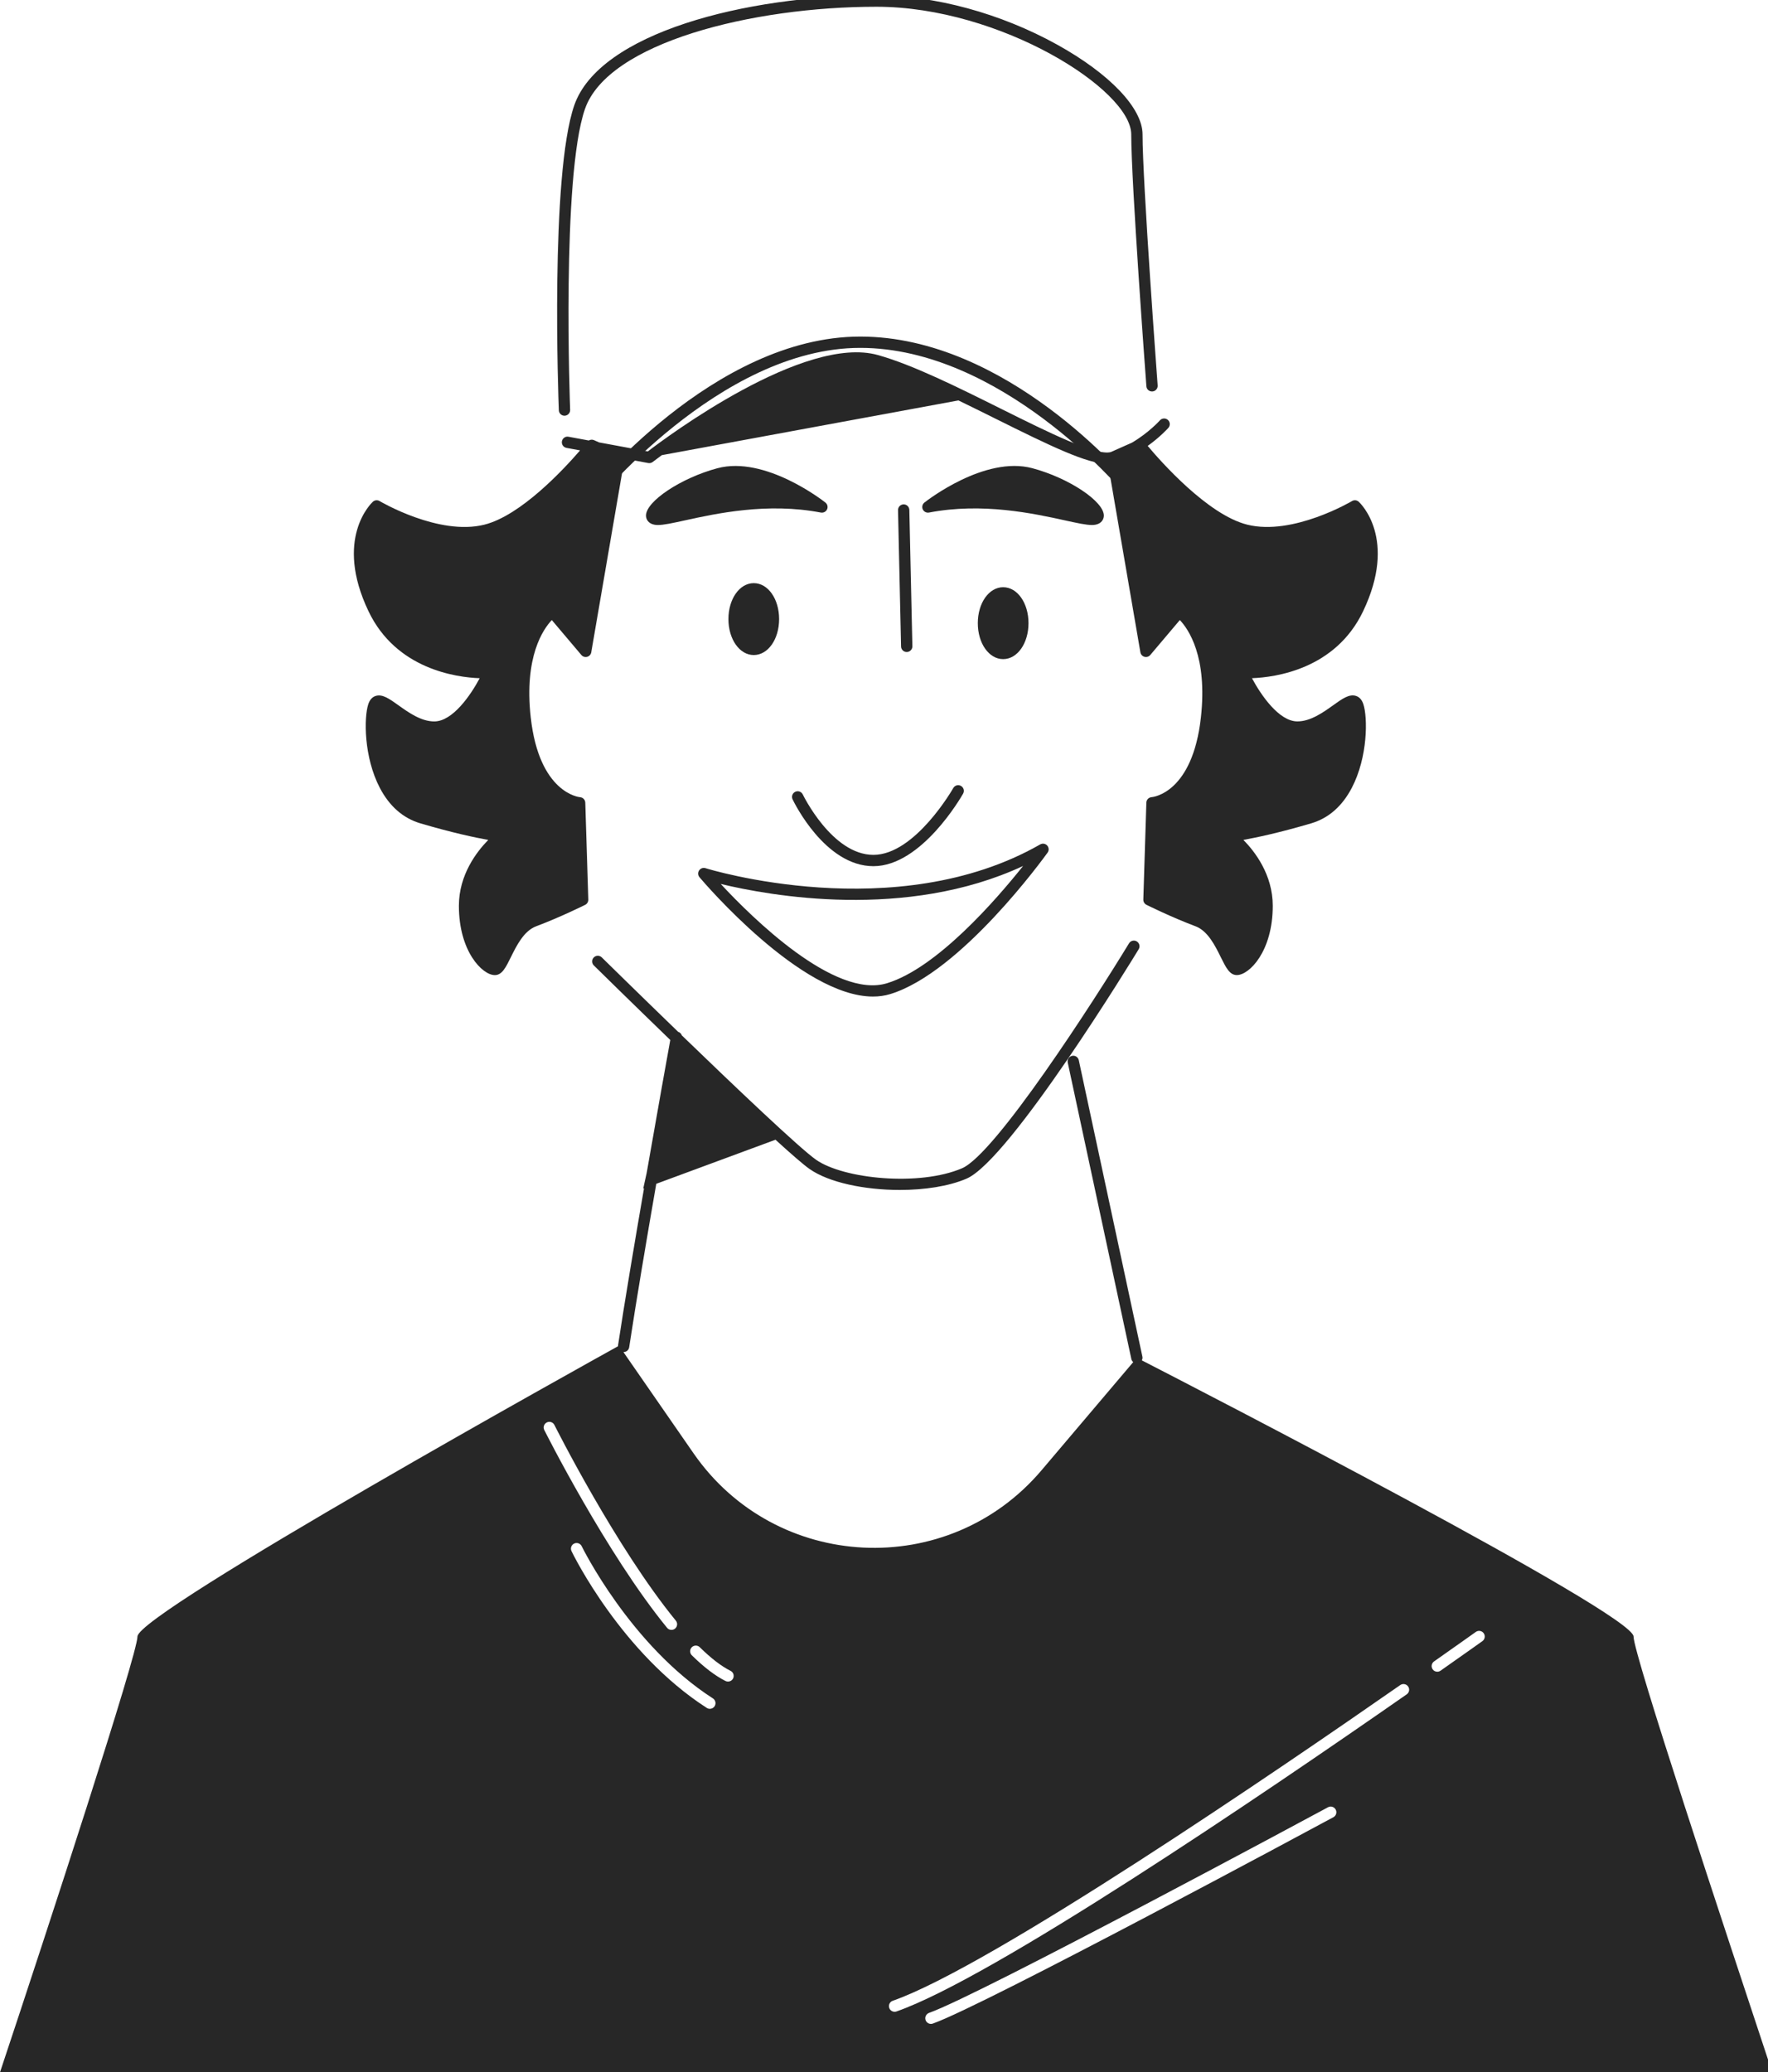 <svg id="e3q1fDaXtPL1" xmlns="http://www.w3.org/2000/svg" xmlns:xlink="http://www.w3.org/1999/xlink" viewBox="0 0 163 191" shape-rendering="geometricPrecision" text-rendering="geometricPrecision"><g transform="translate(-67.688-31.964)"><g><path d="M147.373,54.718c-13.499,0-25.053,14.384-25.539,14.996-.179.226-.141.554.085.732.096.076.21.113.323.113.154,0,.306-.068.409-.198.116-.146,11.73-14.601,24.721-14.601c12.998,0,24.06,13.082,24.171,13.215.184.22.512.252.734.066.221-.184.251-.513.067-.734-.462-.554-11.48-13.589-24.971-13.589Z" transform="translate(-.376 8.267)" fill="#272727"/><path d="M119.73,70.28c.007,0,.014,0,.021-.001.288-.011.512-.254.501-.541-.008-.214-.808-21.474,1.367-27.73c2.129-6.12,15.434-9.422,26.871-9.422c11.416,0,23.491,7.65,23.491,11.764c0,4.436,1.34,22.449,1.397,23.213.021.287.26.499.559.481.287-.021.503-.271.481-.559-.014-.187-1.394-18.739-1.394-23.136c0-2.413-3.018-5.583-7.877-8.274-5.201-2.881-11.272-4.533-16.657-4.533-12.093,0-25.544,3.477-27.856,10.123-2.24,6.441-1.459,27.231-1.424,28.113.01.281.242.502.52.502Z" transform="translate(0-0)" fill="#272727"/><path d="M111.912,94.851c-.823,1.545-2.485,3.982-4.188,3.982-1.216,0-2.37-.825-3.298-1.487-.831-.594-1.487-1.063-2.105-.862-.317.103-.544.355-.676.751-.416,1.248-.417,4.894,1.061,7.72.89,1.703,2.153,2.805,3.755,3.276c2.974.875,5.069,1.314,6.242,1.523-1.054,1.07-2.708,3.205-2.708,6.074c0,4.192,2.157,6.385,3.313,6.385.663,0,1.004-.69,1.476-1.646.534-1.082,1.2-2.428,2.337-2.855c2.234-.837,4.496-1.965,4.518-1.976.182-.091.294-.28.288-.483l-.279-8.935c-.009-.268-.219-.486-.487-.504-.038-.002-3.762-.331-4.542-7.355-.624-5.617,1.165-8.153,1.943-8.969l2.725,3.22c.131.156.341.22.535.167.196-.053.343-.215.377-.415l3.068-17.85l2.187.405c.147.026.297-.01.415-.102.02-.015.322-.249.833-.624l27.348-5.045c1.143.553,2.301,1.127,3.449,1.698c5.045,2.512,8.426,4.143,10.276,4.143.024,0,.04-.008.063-.008l2.988,17.382c.034.2.181.362.377.415.195.053.404-.011.535-.167l2.725-3.22c.78.819,2.566,3.355,1.943,8.968-.773,6.958-4.393,7.342-4.543,7.355-.268.018-.478.236-.487.504l-.279,8.935c-.006.203.107.392.288.483.022.011,2.284,1.139,4.518,1.976c1.138.427,1.803,1.773,2.338,2.855.472.955.813,1.645,1.475,1.645c1.156,0,3.314-2.193,3.314-6.385c0-2.869-1.654-5.004-2.708-6.074c1.173-.209,3.269-.648,6.242-1.523c1.602-.471,2.865-1.573,3.755-3.276c1.477-2.826,1.476-6.473,1.06-7.72-.132-.396-.359-.648-.676-.751-.619-.204-1.274.268-2.105.862-.928.662-2.082,1.487-3.298,1.487-1.7,0-3.362-2.438-4.187-3.982c2.15-.081,7.69-.824,10.242-6.16c3.201-6.693-.249-9.967-.398-10.103-.171-.156-.423-.181-.62-.063-.055.032-5.455,3.224-9.658,2.175-3.653-.913-8.004-5.858-9.178-7.258c1.146-.821,1.857-1.61,1.906-1.665.189-.216.168-.545-.049-.735-.216-.189-.545-.169-.736.048-.014.016-1.023,1.141-2.577,2.054l-1.944.864c-1.35.38-5.816-1.844-10.139-3.996-3.996-1.989-8.128-4.047-11.333-4.944-6.79-1.905-19.453,7.534-21.215,8.882l-4.497-.832-.463-.206c-.159-.071-.337-.054-.48.031l-1.871-.346c-.285-.058-.556.135-.608.418s.134.555.418.608l1.256.232c-1.533,1.773-5.472,6.007-8.826,6.846-4.202,1.051-9.603-2.143-9.658-2.175-.199-.119-.45-.093-.62.063-.148.136-3.598,3.41-.397,10.103c2.554,5.338,8.095,6.081,10.244,6.162Z" transform="translate(0-.376)" fill="#272727"/><path d="M151.282,92.058c.004,0,.008,0,.012,0c.288-.007.516-.245.51-.533l-.28-12.564c-.007-.284-.239-.51-.521-.51-.004,0-.008,0-.012,0-.288.007-.516.245-.51.533l.28,12.564c.006.284.238.51.521.51Z" transform="translate(0-0)" fill="#272727"/><path d="M168.353,80.352c.128,0,.241-.01.343-.03.545-.109.75-.491.76-.813.042-1.317-3.223-3.493-6.591-4.391-4.387-1.172-9.725,2.988-9.951,3.166-.188.149-.251.408-.151.626s.341.34.572.295c4.928-.947,9.668.093,12.501.714c1.174.257,1.972.433,2.517.433Z" transform="translate(0-0)" fill="#272727"/><path d="M133.836,75.118c-3.368.898-6.633,3.073-6.591,4.391.01.321.215.704.76.813.102.02.215.03.343.03.545,0,1.342-.175,2.517-.433c2.833-.62,7.573-1.661,12.501-.714.233.043.473-.077.572-.295.1-.218.038-.477-.151-.626-.225-.179-5.56-4.336-9.951-3.166Z" transform="translate(0-0)" fill="#272727"/><path d="M134.845,89.024c0,1.858,1.026,3.314,2.336,3.314s2.337-1.455,2.337-3.314c0-1.858-1.026-3.314-2.337-3.314-1.31.001-2.336,1.456-2.336,3.314Z" transform="translate(0-0)" fill="#272727"/><path d="M157.461,89.024c0,1.858,1.026,3.314,2.336,3.314s2.337-1.455,2.337-3.314c0-1.858-1.026-3.314-2.337-3.314-1.31.001-2.336,1.456-2.336,3.314Z" transform="translate(.376 0.376)" fill="#272727"/><path d="M141.701,104.436c-.123-.259-.433-.371-.695-.246-.26.124-.37.435-.246.695.12.252,2.985,6.161,7.451,6.161c4.441,0,8.117-6.414,8.271-6.687.142-.251.053-.569-.197-.71-.251-.142-.569-.055-.71.197-.035.062-3.524,6.157-7.364,6.157-3.807-.001-6.483-5.511-6.51-5.567Z" transform="translate(0 0.752)" fill="#272727"/><path d="M148.171,123.814c.546,0,1.078-.072,1.587-.227c6.516-1.983,14.188-12.588,14.512-13.039.143-.199.128-.471-.036-.653-.165-.183-.434-.225-.646-.103-13.318,7.61-30.682,2.245-30.855,2.19-.221-.07-.463.015-.592.208s-.115.448.036.626c.408.483,9.369,10.998,15.994,10.998Zm13.841-12.035c-2.52,3.159-7.961,9.411-12.557,10.81-4.83,1.468-12.437-6.048-15.322-9.155c4.508,1.089,17.073,3.374,27.879-1.655Z" transform="translate(0-0)" fill="#272727"/><path d="M231.078,222.963c-4.51-13.605-12.785-38.539-12.785-40.165c0-2.103-40.586-23.014-45.334-25.453.053-.103.079-.222.052-.344l-5.864-27.321c-.06-.281-.336-.461-.619-.4-.282.06-.461.338-.4.619l5.864,27.321c.025.117.089.215.174.286l-8.45,9.966c-8.609,10.154-24.506,9.38-32.088-1.562l-6.467-9.332c.007,0,.013.001.02.001.254,0,.476-.185.515-.443.635-4.191,1.595-9.874,2.497-15.064l10.992-4.062c1.443,1.316,2.576,2.303,3.144,2.7c1.791,1.254,5.09,1.929,8.315,1.929c2.271,0,4.506-.335,6.15-1.04c4.016-1.721,15.394-20.356,15.876-21.149.15-.246.071-.567-.175-.717s-.566-.071-.717.175c-3.238,5.319-12.315,19.413-15.396,20.733-3.941,1.689-10.921.989-13.457-.785-1.517-1.062-7.415-6.671-12.376-11.463-.052-.156-.175-.278-.339-.328-3.801-3.675-6.969-6.789-7.042-6.861-.205-.202-.536-.2-.737.006-.202.205-.199.535.006.737.293.289,3.374,3.317,7.048,6.87-.242,1.338-1.157,6.404-2.178,12.262l-.316,1.437.071-.026c-.871,5.031-1.784,10.451-2.396,14.49-.003.022.004.042.003.063-2.101,1.164-44.307,24.577-44.307,26.756c0,1.612-8.14,26.555-12.674,40.165h163.39Zm-40.459-23.511c-1.312.708-32.2,17.35-36.93,19.02-.057.02-.116.029-.174.029-.215,0-.416-.134-.492-.348-.096-.271.047-.569.318-.666c4.655-1.643,36.462-18.781,36.782-18.953.254-.137.57-.042.706.211.139.254.044.571-.21.707Zm9.28-14.358c2.415-1.695,3.85-2.719,3.851-2.72.235-.166.56-.113.728.122.167.235.113.56-.122.728c0,0-1.438,1.026-3.858,2.724-.091.064-.196.095-.299.095-.164,0-.326-.077-.427-.222-.165-.237-.108-.562.127-.727ZM149.994,216.37c9.041-3.154,35.733-21.4,46.789-29.098.235-.165.562-.106.726.13.165.236.107.561-.13.726-13.777,9.593-38.207,26.145-47.041,29.227-.057.02-.115.029-.172.029-.215,0-.417-.134-.492-.35-.096-.272.048-.569.32-.664Zm-16.423-27.147c-.099.155-.267.239-.439.239-.097,0-.194-.027-.282-.083-7.851-5.047-12.287-14.069-12.472-14.451-.126-.259-.018-.571.241-.697.26-.125.571-.017.697.241.044.091,4.499,9.144,12.098,14.029.243.157.313.48.157.722Zm-2.106-5.433c.202-.205.532-.209.737-.006c1.039,1.023,1.995,1.755,2.839,2.178.258.129.362.442.233.7-.092.183-.275.288-.467.288-.078,0-.158-.018-.233-.055-.943-.471-1.987-1.268-3.104-2.367-.204-.203-.207-.533-.005-.738Zm-13.364-20.724c.258-.129.57-.025.7.233.056.112,5.66,11.268,11.196,18.037.182.223.149.552-.074.734-.097.079-.213.118-.329.118-.151,0-.301-.065-.404-.191-5.61-6.859-11.265-18.118-11.322-18.231-.129-.258-.025-.571.233-.7Z" transform="translate(0-0)" fill="#272727"/></g></g></svg>
